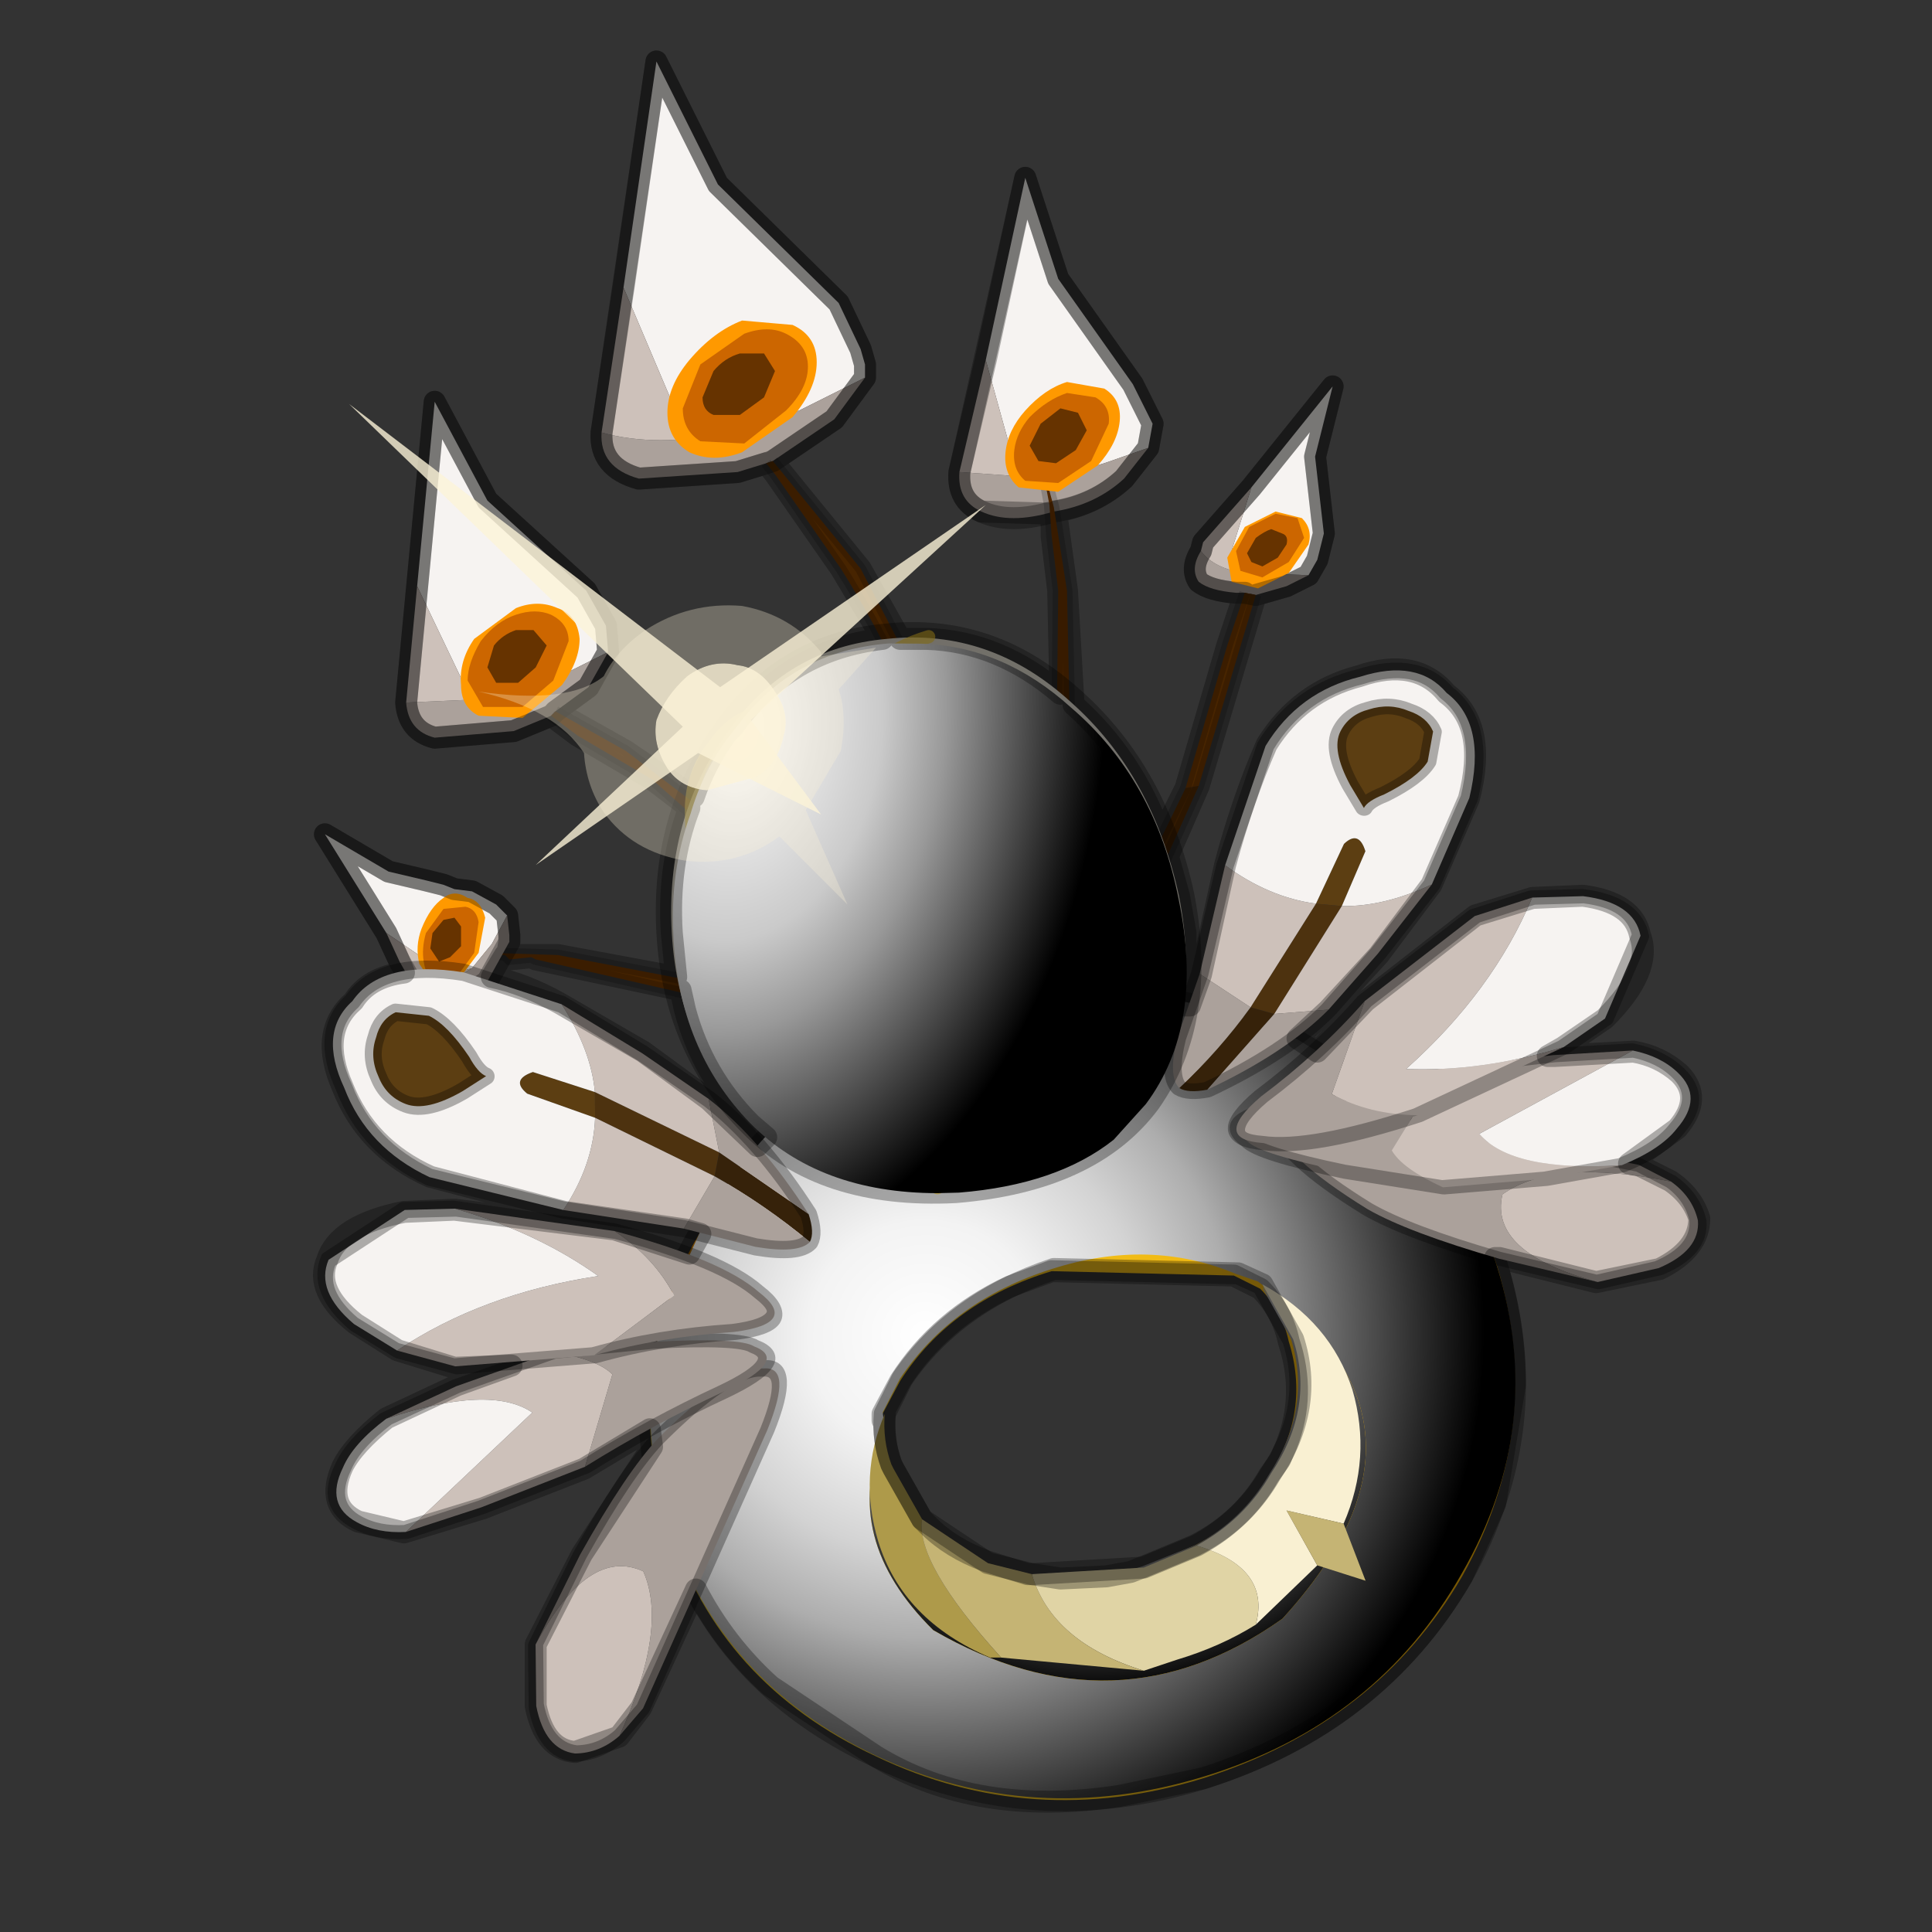 <?xml version="1.0" encoding="UTF-8" standalone="no"?>
<svg xmlns:xlink="http://www.w3.org/1999/xlink" height="440.0px" width="440.0px" xmlns="http://www.w3.org/2000/svg">
  <rect width="100%" height="100%" fill="#333333" stroke="none"/>
  <g transform="matrix(10.0, 0.0, 0.0, 10.0, 0.0, 0.0)">
    <use height="44.0" transform="matrix(1.0, 0.0, 0.0, 1.0, 0.0, 0.0)" width="44.0" xlink:href="#shape0"/>
    <use height="19.1" transform="matrix(0.965, -0.119, 0.117, 0.948, 13.75, 23.95)" width="20.3" xlink:href="#sprite0"/>
    <use height="9.85" transform="matrix(1.0, 0.0, 0.0, 1.0, 19.8, 28.3)" width="11.3" xlink:href="#shape2"/>
    <use height="13.0" transform="matrix(-0.287, 0.575, 0.726, 0.307, 29.88, 23.208)" width="5.75" xlink:href="#sprite1"/>
    <use height="11.95" transform="matrix(-0.287, 0.575, 0.726, 0.307, 30.389, 20.807)" width="8.95" xlink:href="#sprite2"/>
    <use height="8.9" transform="matrix(-0.287, 0.575, 0.726, 0.307, 31.631, 18.261)" width="13.3" xlink:href="#sprite3"/>
    <use height="6.65" transform="matrix(-0.321, 0.641, 0.726, 0.307, 30.005, 14.187)" width="15.6" xlink:href="#sprite4"/>
    <use height="6.65" transform="matrix(0.73, 0.279, 0.254, -0.737, 6.616, 25.808)" width="15.6" xlink:href="#sprite4"/>
    <use height="13.0" transform="matrix(-0.509, -0.395, -0.462, 0.633, 19.554, 32.453)" width="5.75" xlink:href="#sprite1"/>
    <use height="11.95" transform="matrix(0.126, -0.627, -0.782, -0.111, 16.629, 36.163)" width="8.95" xlink:href="#sprite2"/>
    <use height="8.9" transform="matrix(0.562, -0.324, -0.43, -0.651, 10.525, 34.353)" width="13.3" xlink:href="#sprite3"/>
    <use height="13.25" transform="matrix(1.0, 0.0, 0.0, 1.0, 14.95, 14.15)" width="12.4" xlink:href="#shape7"/>
    <use height="19.75" transform="matrix(-0.657, 0.06, 0.068, 0.539, 24.8, 15.95)" width="13.6" xlink:href="#sprite5"/>
    <use height="13.2" transform="matrix(0.965, -0.119, 0.117, 0.948, 14.6, 15.35)" width="11.9" xlink:href="#sprite6"/>
    <use height="40.15" transform="matrix(1.0, 0.0, 0.0, 1.0, 7.15, 1.15)" width="31.8" xlink:href="#shape10"/>
  </g>
  <defs>
    <g id="shape0" transform="matrix(1.0, 0.0, 0.0, 1.0, 0.0, 0.0)">
      <path d="M44.0 44.0 L0.0 44.0 0.0 0.0 44.0 0.0 44.0 44.0" fill="#33cc33" fill-opacity="0.0" fill-rule="evenodd" stroke="none"/>
      <path d="M28.5 11.1 L30.35 8.8 29.95 10.4 30.15 12.15 30.0 12.75 29.8 13.1 28.4 13.05 28.35 13.05 28.0 12.7 28.5 11.1 M22.45 8.2 L23.35 4.05 24.1 6.35 25.8 8.75 26.25 9.65 26.15 10.2 25.15 10.55 23.95 10.9 23.1 10.55 22.45 8.2 M19.7 8.6 L18.2 9.35 16.9 9.75 16.8 9.8 16.6 9.85 15.45 9.5 14.2 6.55 14.95 1.4 16.35 4.2 19.1 6.9 19.6 7.95 19.7 8.3 19.7 8.6 M9.5 13.35 L9.9 9.15 11.1 11.4 13.35 13.45 13.8 14.25 13.85 14.85 12.75 15.4 11.9 15.8 11.75 15.85 11.5 15.9 10.6 15.65 9.5 13.35" fill="#f6f3f1" fill-rule="evenodd" stroke="none"/>
      <path d="M29.8 13.1 L29.3 13.35 28.6 13.55 28.35 13.5 28.15 13.5 Q27.55 13.45 27.3 13.25 27.1 12.95 27.35 12.55 27.65 12.95 28.35 13.05 L28.4 13.05 29.8 13.1 M26.15 10.2 L25.6 10.9 Q24.95 11.5 24.0 11.65 23.0 11.95 22.35 11.65 21.8 11.4 21.85 10.75 L23.95 10.9 25.15 10.55 26.15 10.2 M16.6 9.85 L16.8 9.8 16.9 9.75 18.2 9.35 19.7 8.6 19.0 9.55 17.6 10.5 17.45 10.55 16.8 10.75 14.55 10.9 Q13.65 10.65 13.7 9.85 14.95 10.2 16.6 9.85 M13.85 14.85 L13.4 15.65 12.65 16.2 12.55 16.3 11.7 16.65 9.9 16.8 Q9.3 16.65 9.25 16.0 L11.5 15.9 11.75 15.85 11.9 15.8 12.75 15.4 13.85 14.85" fill="#aba19b" fill-rule="evenodd" stroke="none"/>
      <path d="M27.35 12.55 L27.4 12.35 28.5 11.1 28.0 12.7 28.35 13.05 Q27.65 12.95 27.35 12.55 M21.85 10.75 L22.45 8.2 23.1 10.55 23.95 10.9 21.85 10.75 M16.6 9.85 Q14.95 10.2 13.7 9.85 L14.2 6.55 15.45 9.5 16.6 9.85 M9.25 16.0 L9.5 13.35 10.6 15.65 11.5 15.9 9.25 16.0" fill="#cdc1ba" fill-rule="evenodd" stroke="none"/>
      <path d="M28.6 13.55 L27.3 17.9 27.0 17.95 27.95 14.7 28.35 13.5 28.6 13.55 M17.45 10.55 L17.6 10.5 19.6 12.95 22.3 18.15 22.95 19.9 24.6 24.75 24.55 24.9 Q24.7 26.1 24.0 25.8 L23.95 25.8 23.75 24.9 21.85 18.6 Q20.6 15.25 19.15 12.95 L17.65 10.8 17.45 10.55 M16.1 22.4 L16.15 22.75 12.2 21.85 12.1 21.8 11.6 21.85 11.5 21.75 11.3 21.75 10.75 21.8 10.65 21.75 10.1 21.75 9.95 21.75 9.55 21.75 9.55 21.7 10.0 21.65 10.7 21.65 10.85 21.65 11.05 21.65 11.1 21.7 12.7 21.75 16.1 22.4 M12.65 16.2 L14.25 17.1 18.7 20.5 18.35 20.85 14.85 17.75 13.15 16.75 12.55 16.3 12.65 16.2" fill="#663300" fill-rule="evenodd" stroke="none"/>
      <path d="M27.3 17.9 L25.55 21.8 Q25.15 22.4 25.05 22.0 L25.05 21.95 27.0 17.95 27.3 17.9 M18.45 23.05 L20.5 23.85 Q20.9 24.15 20.55 24.3 L20.5 24.3 20.0 24.1 18.1 23.4 17.1 23.05 16.15 22.75 16.1 22.4 17.15 22.65 18.5 23.05 18.45 23.05 M18.7 20.5 L23.0 24.95 Q23.5 25.75 22.8 25.55 L22.7 25.6 18.35 20.85 18.7 20.5" fill="#4b2601" fill-rule="evenodd" stroke="none"/>
      <path d="M28.5 11.1 L30.35 8.8 29.95 10.4 30.15 12.15 30.0 12.75 29.8 13.1 29.3 13.35 28.6 13.55 28.35 13.5 28.15 13.5 Q27.55 13.45 27.3 13.25 27.1 12.95 27.35 12.55 L27.4 12.35 28.5 11.1 M21.85 10.75 L22.45 8.2 23.35 4.05 24.1 6.35 25.8 8.75 26.25 9.65 26.15 10.2 25.6 10.9 Q24.95 11.5 24.0 11.65 23.0 11.95 22.35 11.65 21.8 11.4 21.85 10.75 M13.7 9.85 Q13.65 10.65 14.55 10.9 L16.8 10.75 17.45 10.55 17.6 10.5 19.0 9.55 19.7 8.6 19.7 8.3 19.6 7.95 19.1 6.9 16.35 4.2 14.95 1.4 14.2 6.55 13.7 9.85 M9.5 13.35 L9.9 9.15 11.1 11.4 13.35 13.45 13.8 14.25 13.85 14.85 13.4 15.65 12.65 16.2 12.55 16.3 11.7 16.65 9.9 16.8 Q9.3 16.65 9.25 16.0 L9.5 13.35" fill="none" stroke="#000000" stroke-linecap="round" stroke-linejoin="round" stroke-opacity="0.302" stroke-width="0.5"/>
      <path d="M28.6 13.55 L27.3 17.9 25.55 21.8 Q25.15 22.4 25.05 22.0 L25.05 21.95 27.0 17.95 27.95 14.7 28.35 13.5 M17.6 10.5 L19.6 12.95 22.3 18.15 22.95 19.9 24.6 24.75 24.55 24.9 Q24.7 26.1 24.0 25.8 L23.95 25.8 23.75 24.9 21.85 18.6 Q20.6 15.25 19.15 12.95 L17.65 10.8 17.45 10.55 M16.15 22.75 L17.1 23.05 18.1 23.4 20.0 24.1 20.5 24.3 20.55 24.3 Q20.9 24.15 20.5 23.85 L18.45 23.05 M18.5 23.05 L17.15 22.65 16.1 22.4 M16.15 22.75 L12.2 21.85 12.1 21.8 11.6 21.85 11.5 21.75 11.3 21.75 10.75 21.8 10.65 21.75 10.1 21.75 9.95 21.75 9.55 21.75 9.55 21.7 10.0 21.65 10.7 21.65 10.85 21.65 11.05 21.65 11.1 21.7 12.7 21.75 16.1 22.4 M12.65 16.2 L14.25 17.1 18.7 20.5 M23.0 24.95 Q23.5 25.75 22.8 25.55 L22.7 25.6 18.35 20.85 14.85 17.75 13.15 16.75 12.55 16.3" fill="none" stroke="#000000" stroke-linecap="butt" stroke-linejoin="miter" stroke-miterlimit="3.0" stroke-opacity="0.18" stroke-width="0.25"/>
      <path d="M29.35 13.05 L28.65 13.4 28.05 13.25 27.95 12.7 28.35 12.0 29.05 11.65 29.65 11.8 Q29.9 12.05 29.8 12.4 L29.35 13.05" fill="#ff9900" fill-rule="evenodd" stroke="none"/>
      <path d="M29.35 12.8 L28.75 13.15 28.25 13.0 28.15 12.55 28.45 12.0 29.05 11.7 29.55 11.8 29.7 12.25 29.35 12.8" fill="#cc6600" fill-rule="evenodd" stroke="none"/>
      <path d="M29.1 12.7 L28.75 12.9 28.5 12.8 28.4 12.6 28.6 12.25 Q28.8 12.1 28.95 12.05 L29.2 12.15 Q29.35 12.2 29.3 12.4 L29.1 12.7" fill="#663300" fill-rule="evenodd" stroke="none"/>
      <path d="M12.8 15.6 L11.9 16.35 10.9 16.3 Q10.5 16.1 10.5 15.6 10.45 15.05 10.8 14.55 L11.75 13.85 Q12.25 13.65 12.7 13.85 13.15 14.0 13.2 14.55 13.2 15.05 12.8 15.6" fill="#ff9900" fill-rule="evenodd" stroke="none"/>
      <path d="M12.6 15.5 L11.9 16.1 11.0 16.1 10.65 15.5 Q10.65 15.1 10.95 14.6 11.3 14.15 11.75 14.0 12.2 13.85 12.55 14.0 12.95 14.2 12.95 14.6 L12.6 15.5" fill="#cc6600" fill-rule="evenodd" stroke="none"/>
      <path d="M12.2 15.2 L11.8 15.55 11.3 15.55 11.1 15.2 11.25 14.7 Q11.45 14.45 11.75 14.35 L12.15 14.35 12.45 14.7 12.2 15.2" fill="#663300" fill-rule="evenodd" stroke="none"/>
      <path d="M8.8 21.25 L7.4 19.0 8.85 19.85 9.7 20.05 10.1 20.15 10.35 20.25 10.75 20.3 11.3 20.6 11.45 20.75 11.55 20.85 11.2 21.5 10.75 22.05 10.2 22.2 8.8 21.25" fill="#f6f3f1" fill-rule="evenodd" stroke="none"/>
      <path d="M9.65 22.7 L9.5 22.6 9.1 21.9 8.8 21.25 10.2 22.2 10.75 22.05 9.65 22.7" fill="#cdc1ba" fill-rule="evenodd" stroke="none"/>
      <path d="M11.55 20.85 L11.6 21.3 11.6 21.45 11.1 22.35 10.3 22.9 Q9.9 23.0 9.65 22.7 L10.75 22.05 11.2 21.5 11.55 20.85" fill="#aba19b" fill-rule="evenodd" stroke="none"/>
      <path d="M8.8 21.25 L7.4 19.0 8.85 19.85 9.7 20.05 10.1 20.15 10.35 20.25 10.75 20.3 11.3 20.6 11.45 20.75 11.55 20.85 11.6 21.3 11.6 21.45 11.1 22.35 10.3 22.9 Q9.9 23.0 9.65 22.7 L9.5 22.6 9.1 21.9 8.8 21.25 Z" fill="none" stroke="#000000" stroke-linecap="round" stroke-linejoin="round" stroke-opacity="0.302" stroke-width="0.5"/>
      <path d="M10.9 21.7 L10.45 22.3 9.85 22.4 9.55 21.95 Q9.45 21.55 9.6 21.15 9.8 20.65 10.1 20.45 10.35 20.25 10.65 20.45 10.95 20.5 11.05 20.9 L10.9 21.7" fill="#ff9900" fill-rule="evenodd" stroke="none"/>
      <path d="M10.8 21.7 L10.4 22.25 9.9 22.3 Q9.7 22.25 9.65 21.9 9.6 21.6 9.7 21.25 L10.1 20.7 10.6 20.65 Q10.85 20.7 10.9 21.0 L10.8 21.7" fill="#cc6600" fill-rule="evenodd" stroke="none"/>
      <path d="M10.5 21.55 L10.25 21.8 10.0 21.9 9.8 21.6 9.85 21.25 10.1 20.95 10.35 20.9 10.5 21.1 10.5 21.55" fill="#663300" fill-rule="evenodd" stroke="none"/>
      <path d="M24.05 18.25 L24.1 13.45 23.95 12.2 23.9 11.5 23.75 10.7 23.65 10.25 24.0 11.55 24.3 13.45 24.4 18.15 24.05 18.25" fill="#613000" fill-rule="evenodd" stroke="none"/>
      <path d="M24.05 18.25 L24.4 18.15 23.95 23.7 Q23.75 24.55 23.45 24.15 L24.05 18.25" fill="#4b2601" fill-rule="evenodd" stroke="none"/>
      <path d="M24.4 18.15 L24.3 13.45 24.0 11.55 23.65 10.25 23.75 10.7 23.9 11.5 23.95 12.2 24.1 13.45 24.05 18.25 M24.4 18.15 L23.95 23.7 Q23.75 24.55 23.45 24.15 L24.05 18.25" fill="none" stroke="#000000" stroke-linecap="butt" stroke-linejoin="miter" stroke-miterlimit="3.0" stroke-opacity="0.18" stroke-width="0.25"/>
      <path d="M25.0 10.6 L24.1 11.2 23.2 11.1 Q22.85 10.8 22.9 10.3 22.95 9.8 23.35 9.35 23.8 8.85 24.3 8.7 L25.15 8.85 Q25.55 9.1 25.5 9.6 25.45 10.1 25.0 10.6" fill="#ff9900" fill-rule="evenodd" stroke="none"/>
      <path d="M24.85 10.5 L24.1 11.0 23.35 10.95 Q23.05 10.7 23.1 10.25 23.15 9.85 23.45 9.5 23.85 9.1 24.3 8.95 L24.95 9.05 Q25.3 9.25 25.25 9.65 L24.85 10.5" fill="#cc6600" fill-rule="evenodd" stroke="none"/>
      <path d="M24.5 10.25 L24.05 10.55 23.65 10.5 23.45 10.15 23.7 9.65 24.15 9.3 24.55 9.4 24.75 9.8 24.5 10.25" fill="#663300" fill-rule="evenodd" stroke="none"/>
      <path d="M18.05 9.5 L16.9 10.3 Q16.25 10.55 15.7 10.3 15.2 10.0 15.2 9.4 15.2 8.8 15.7 8.2 16.25 7.55 16.9 7.3 L18.05 7.4 Q18.6 7.65 18.6 8.25 18.6 8.85 18.05 9.5" fill="#ff9900" fill-rule="evenodd" stroke="none"/>
      <path d="M17.9 9.35 L16.95 10.1 15.95 10.05 Q15.55 9.8 15.55 9.3 L15.95 8.3 16.95 7.6 Q17.5 7.4 17.9 7.6 18.4 7.85 18.4 8.35 18.4 8.85 17.9 9.35" fill="#cc6600" fill-rule="evenodd" stroke="none"/>
      <path d="M17.4 9.05 L16.85 9.45 16.25 9.45 Q16.0 9.35 16.0 9.05 L16.25 8.45 Q16.5 8.15 16.85 8.05 L17.4 8.05 17.65 8.45 17.4 9.05" fill="#663300" fill-rule="evenodd" stroke="none"/>
      <path d="M30.3 24.3 L30.45 24.25 30.65 24.4 30.3 24.3" fill="#444444" fill-rule="evenodd" stroke="none"/>
      <path d="M17.2 35.95 Q15.7 34.8 15.45 32.95 15.25 31.05 17.0 29.7 16.3 31.0 16.25 32.5 16.4 33.95 17.2 35.95" fill="#f2d562" fill-rule="evenodd" stroke="none"/>
      <path d="M28.1 29.05 L23.95 28.95 Q21.65 29.65 20.5 31.45 L20.1 32.2 Q20.0 32.8 20.25 33.4 20.75 35.0 22.4 35.65 24.15 36.35 26.0 35.7 L27.2 35.2 Q28.3 34.65 28.9 33.6 29.85 32.15 29.35 30.55 29.2 29.85 28.7 29.35 L28.1 29.05 M18.4 27.65 L24.25 27.3 Q25.55 26.9 26.65 26.2 L28.45 24.55 Q29.4 24.15 30.3 24.3 L30.65 24.4 Q33.2 26.05 34.1 28.85 35.2 32.5 33.3 35.9 31.35 39.25 27.4 40.5 23.5 41.7 19.95 40.0 16.4 38.35 15.25 34.8 14.4 32.3 15.15 29.85 16.65 28.4 18.4 27.65 M17.2 35.95 Q16.4 33.95 16.25 32.5 16.3 31.0 17.0 29.7 15.25 31.05 15.45 32.95 15.7 34.8 17.2 35.95" fill="url(#gradient0)" fill-rule="evenodd" stroke="none"/>
      <path d="M21.5 25.5 Q20.7 27.65 26.05 24.8 26.75 24.3 26.65 23.9 26.45 23.45 25.5 23.4 23.1 23.05 19.6 24.8 15.9 27.45 18.4 27.65 15.9 27.45 19.6 24.8 23.1 23.05 25.5 23.4 26.45 23.45 26.65 23.9 26.75 24.3 26.05 24.8 20.7 27.65 21.5 25.5 M28.45 24.55 L26.65 26.2 Q25.55 26.9 24.25 27.3 L18.4 27.65 Q16.65 28.4 15.15 29.85 15.45 28.85 16.1 27.8 18.0 24.4 21.9 23.2 L22.05 23.15 24.5 22.7 Q26.8 22.55 28.9 23.4 L29.45 23.65 30.45 24.25 30.3 24.3 Q29.4 24.15 28.45 24.55" fill="url(#gradient1)" fill-rule="evenodd" stroke="none"/>
      <path d="M18.4 27.65 Q15.9 27.45 19.6 24.8 23.1 23.05 25.5 23.4 26.45 23.45 26.65 23.9 26.75 24.3 26.05 24.8 20.7 27.65 21.5 25.5 M18.4 27.65 L24.25 27.3 Q25.55 26.9 26.65 26.2 L28.45 24.55 M30.45 24.25 L29.45 23.65 28.9 23.4 Q26.8 22.55 24.5 22.7 L22.05 23.15 21.9 23.2 Q18.0 24.4 16.1 27.8 15.45 28.85 15.15 29.85 M30.65 24.4 Q33.2 26.05 34.1 28.85 35.2 32.5 33.3 35.9 31.35 39.25 27.4 40.5 23.5 41.7 19.95 40.0 16.4 38.35 15.25 34.8 14.4 32.3 15.15 29.85 M30.65 24.4 L30.45 24.25" fill="none" stroke="#000000" stroke-linecap="round" stroke-linejoin="round" stroke-opacity="0.302" stroke-width="0.5"/>
    </g>
    <linearGradient gradientTransform="matrix(0.012, -0.001, 0.001, 0.01, 24.8, 32.9)" gradientUnits="userSpaceOnUse" id="gradient0" spreadMethod="pad" x1="-819.2" x2="819.2">
      <stop offset="0.0" stop-color="#ebcc31"/>
      <stop offset="1.0" stop-color="#f5af02"/>
    </linearGradient>
    <linearGradient gradientTransform="matrix(0.006, -0.002, 9.0E-4, 0.003, 19.8, 26.25)" gradientUnits="userSpaceOnUse" id="gradient1" spreadMethod="pad" x1="-819.2" x2="819.2">
      <stop offset="0.0" stop-color="#f29704"/>
      <stop offset="1.0" stop-color="#966919"/>
    </linearGradient>
    <g id="sprite0" transform="matrix(1.0, 0.0, 0.0, 1.0, 0.0, 0.0)">
      <use height="19.1" transform="matrix(1.0, 0.0, 0.0, 1.0, 0.0, 0.0)" width="20.3" xlink:href="#shape1"/>
    </g>
    <g id="shape1" transform="matrix(1.0, 0.0, 0.0, 1.0, 0.0, 0.0)">
      <path d="M16.05 1.65 L17.0 2.4 17.25 2.6 Q19.6 4.6 20.15 7.7 20.85 11.6 18.45 14.85 16.05 18.15 11.9 18.9 7.75 19.65 4.3 17.45 0.9 15.25 0.15 11.4 -0.35 8.7 0.7 6.25 L1.9 4.25 Q4.3 0.95 8.45 0.2 L8.6 0.2 11.15 0.05 Q13.5 0.2 15.55 1.35 L16.05 1.65 M14.65 7.45 L14.55 7.35 14.05 7.1 Q12.15 6.0 9.8 6.45 7.4 6.9 5.95 8.6 L5.45 9.35 5.45 9.55 5.4 9.9 Q4.1 12.2 6.0 14.65 9.95 17.7 14.15 15.4 18.8 11.35 14.65 7.45" fill="url(#gradient2)" fill-rule="evenodd" stroke="none"/>
      <path d="M5.4 9.9 Q5.35 10.25 5.45 10.6 5.75 12.3 7.4 13.2 9.05 14.15 11.05 13.75 L12.35 13.4 Q13.5 12.95 14.25 11.95 15.45 10.5 15.15 8.8 L14.65 7.55 14.65 7.5 14.75 7.7 14.65 7.45 Q18.8 11.35 14.15 15.4 9.95 17.7 6.0 14.65 4.1 12.2 5.4 9.9" fill="url(#gradient3)" fill-rule="evenodd" stroke="none"/>
    </g>
    <radialGradient cx="0" cy="0" gradientTransform="matrix(0.016, 0.0, 0.0, 0.016, 6.65, 7.65)" gradientUnits="userSpaceOnUse" id="gradient2" r="819.2" spreadMethod="pad">
      <stop offset="0.0" stop-color="#ffffff"/>
      <stop offset="0.208" stop-color="#f3f3f3"/>
      <stop offset="0.396" stop-color="#d3d3d3"/>
      <stop offset="0.549" stop-color="#adadad"/>
      <stop offset="1.0" stop-color="#000000"/>
    </radialGradient>
    <radialGradient cx="0" cy="0" gradientTransform="matrix(0.01, 0.0, 0.0, 0.01, 10.55, 8.5)" gradientUnits="userSpaceOnUse" id="gradient3" r="819.2" spreadMethod="pad">
      <stop offset="0.0" stop-color="#ffffff"/>
      <stop offset="0.208" stop-color="#f3f3f3"/>
      <stop offset="0.396" stop-color="#d3d3d3"/>
      <stop offset="0.51" stop-color="#adadad"/>
      <stop offset="1.0" stop-color="#000000"/>
    </radialGradient>
    <g id="shape2" transform="matrix(1.0, 0.0, 0.0, 1.0, -19.8, -28.3)">
      <path d="M27.25 35.2 Q28.35 34.6 28.95 33.55 29.95 32.05 29.45 30.5 L28.75 29.25 Q30.3 30.1 30.8 31.65 31.25 33.2 30.6 34.7 L29.3 34.4 30.0 35.65 28.6 37.0 Q28.95 35.7 27.25 35.2" fill="#f9f0d2" fill-rule="evenodd" stroke="none"/>
      <path d="M20.15 32.2 Q20.1 32.8 20.3 33.35 L20.35 33.45 21.0 34.6 Q20.85 35.6 22.8 37.75 L22.55 37.75 Q20.55 36.9 20.0 35.1 19.55 33.6 20.15 32.2" fill="#ae9a4a" fill-rule="evenodd" stroke="none"/>
      <path d="M23.5 35.85 L26.05 35.7 27.25 35.2 Q28.95 35.7 28.6 37.0 27.8 37.5 26.8 37.8 L26.05 38.05 Q23.95 37.4 23.5 35.85" fill="#e0d4a5" fill-rule="evenodd" stroke="none"/>
      <path d="M21.0 34.6 L22.5 35.6 23.5 35.85 Q23.95 37.4 26.05 38.05 L22.8 37.75 Q20.85 35.6 21.0 34.6 M30.0 35.65 L29.3 34.4 30.6 34.7 31.1 36.0 30.0 35.65" fill="#c5b474" fill-rule="evenodd" stroke="none"/>
      <path d="M27.25 35.2 Q28.35 34.6 28.95 33.55 29.95 32.05 29.45 30.5 L28.75 29.25 28.2 29.0 24.0 28.9 Q21.75 29.65 20.55 31.4 L20.15 32.2 Q20.1 32.8 20.3 33.35 L20.35 33.45 21.0 34.6 22.5 35.6 23.5 35.85 26.05 35.7 27.25 35.2 Z" fill="none" stroke="#000000" stroke-linecap="round" stroke-linejoin="round" stroke-opacity="0.302" stroke-width="0.5"/>
    </g>
    <g id="sprite1" transform="matrix(1.0, 0.0, 0.0, 1.0, 2.95, 6.5)">
      <use height="13.0" transform="matrix(1.0, 0.0, 0.0, 1.0, -2.95, -6.5)" width="5.75" xlink:href="#shape3"/>
    </g>
    <g id="shape3" transform="matrix(1.0, 0.0, 0.0, 1.0, 2.95, 6.5)">
      <path d="M-2.6 4.9 L-2.7 3.85 -0.45 -4.75 Q0.15 -6.7 0.95 -6.1 1.95 -5.55 2.5 -2.6 2.7 -1.25 2.3 1.45 L1.7 4.3 Q2.25 1.1 0.15 0.7 -1.75 1.55 -2.6 4.9" fill="#aba19b" fill-rule="evenodd" stroke="none"/>
      <path d="M-2.6 4.9 Q-1.75 1.55 0.15 0.7 2.25 1.1 1.7 4.3 L0.4 5.7 Q-0.75 6.55 -1.7 6.1 -2.4 5.65 -2.6 4.9" fill="#cdc1ba" fill-rule="evenodd" stroke="none"/>
      <path d="M1.7 4.3 L2.3 1.45 Q2.7 -1.25 2.5 -2.6 1.95 -5.55 0.95 -6.1 0.15 -6.7 -0.45 -4.75 L-2.7 3.85 -2.6 4.9 M1.7 4.3 L0.4 5.7 Q-0.75 6.55 -1.7 6.1 -2.4 5.65 -2.6 4.9" fill="none" stroke="#000000" stroke-linecap="round" stroke-linejoin="round" stroke-opacity="0.302" stroke-width="0.5"/>
    </g>
    <g id="sprite2" transform="matrix(1.0, 0.0, 0.0, 1.0, 4.55, 5.95)">
      <use height="11.95" transform="matrix(1.0, 0.0, 0.0, 1.0, -4.55, -5.95)" width="8.95" xlink:href="#shape4"/>
    </g>
    <g id="shape4" transform="matrix(1.0, 0.0, 0.0, 1.0, 4.55, 5.95)">
      <path d="M-1.0 -1.15 Q0.85 -2.85 2.35 -4.65 3.8 -6.35 4.1 -5.25 4.35 -4.8 3.75 -2.35 L2.9 0.4 Q2.85 -0.9 2.4 -1.4 L-1.0 -1.15" fill="#aba19b" fill-rule="evenodd" stroke="none"/>
      <path d="M2.9 0.4 L1.2 2.95 -0.3 4.75 Q1.45 2.0 0.65 0.65 L-4.2 3.55 -2.95 1.55 -1.0 -1.15 2.4 -1.4 Q2.85 -0.9 2.9 0.4" fill="#cdc1ba" fill-rule="evenodd" stroke="none"/>
      <path d="M-0.3 4.75 Q-1.35 5.55 -2.25 5.7 -3.65 6.0 -4.1 5.0 -4.4 4.35 -4.2 3.55 L0.65 0.65 Q1.45 2.0 -0.3 4.75" fill="#f6f3f1" fill-rule="evenodd" stroke="none"/>
      <path d="M-1.0 -1.15 Q0.85 -2.85 2.35 -4.65 3.8 -6.35 4.1 -5.25 4.35 -4.8 3.75 -2.35 L2.9 0.4 1.2 2.95 -0.3 4.75 Q-1.35 5.55 -2.25 5.7 -3.65 6.0 -4.1 5.0 -4.4 4.35 -4.2 3.55 L-2.95 1.55 -1.0 -1.15 Z" fill="none" stroke="#000000" stroke-linecap="round" stroke-linejoin="round" stroke-opacity="0.302" stroke-width="0.5"/>
    </g>
    <g id="sprite3" transform="matrix(1.0, 0.0, 0.0, 1.0, 6.65, 4.45)">
      <use height="8.9" transform="matrix(1.0, 0.0, 0.0, 1.0, -6.65, -4.45)" width="13.3" xlink:href="#shape5"/>
    </g>
    <g id="shape5" transform="matrix(1.0, 0.0, 0.0, 1.0, 6.65, 4.45)">
      <path d="M3.2 0.35 Q3.85 -0.9 3.7 -2.15 L0.2 -2.5 Q2.5 -3.0 4.75 -3.95 6.85 -4.7 6.25 -3.3 5.8 -1.95 3.2 0.35" fill="#aba19b" fill-rule="evenodd" stroke="none"/>
      <path d="M0.2 -2.5 L3.7 -2.15 Q3.85 -0.9 3.2 0.35 L-1.05 3.25 Q0.9 1.45 1.85 -0.55 -1.9 0.7 -5.5 0.5 L-4.1 -0.75 0.2 -2.5" fill="#cdc1ba" fill-rule="evenodd" stroke="none"/>
      <path d="M-5.5 0.5 Q-1.9 0.7 1.85 -0.55 0.9 1.45 -1.05 3.25 L-2.55 3.95 -5.75 3.8 Q-6.75 3.2 -6.25 1.8 L-5.5 0.5" fill="#f6f3f1" fill-rule="evenodd" stroke="none"/>
      <path d="M3.2 0.35 Q5.8 -1.95 6.25 -3.3 6.85 -4.7 4.75 -3.95 2.5 -3.0 0.2 -2.5 L-4.1 -0.75 -5.5 0.5 -6.25 1.8 Q-6.75 3.2 -5.75 3.8 L-2.55 3.95 -1.05 3.25 3.2 0.35 Z" fill="none" stroke="#000000" stroke-linecap="round" stroke-linejoin="round" stroke-opacity="0.302" stroke-width="0.5"/>
    </g>
    <g id="sprite4" transform="matrix(1.0, 0.0, 0.0, 1.0, 7.8, 3.3)">
      <use height="6.65" transform="matrix(1.0, 0.0, 0.0, 1.0, -7.8, -3.3)" width="15.6" xlink:href="#shape6"/>
    </g>
    <g id="shape6" transform="matrix(1.0, 0.0, 0.0, 1.0, 7.8, 3.3)">
      <path d="M0.45 0.3 L0.2 1.0 -1.7 0.9 Q-2.25 0.45 -1.65 0.25 L0.45 0.3" fill="#5c3e12" fill-rule="evenodd" stroke="none"/>
      <path d="M0.45 0.3 L4.3 -0.05 4.2 0.65 0.2 1.0 0.45 0.3" fill="#4d320f" fill-rule="evenodd" stroke="none"/>
      <path d="M7.55 -0.85 Q7.6 -0.55 7.25 -0.1 L4.2 0.65 4.3 -0.05 Q5.95 -0.3 7.55 -0.85" fill="#36220a" fill-rule="evenodd" stroke="none"/>
      <path d="M3.95 -1.8 L6.1 -1.55 Q7.35 -1.3 7.55 -0.85 5.95 -0.3 4.3 -0.05 L3.95 -1.8 M7.25 -0.1 Q5.2 1.45 3.4 2.0 L4.2 0.65 7.25 -0.1" fill="#aba19b" fill-rule="evenodd" stroke="none"/>
      <path d="M0.45 -2.55 L3.95 -1.8 4.3 -0.05 0.45 0.3 Q0.85 -1.0 0.45 -2.55 M3.4 2.0 L1.15 2.55 -1.55 3.05 Q-0.3 2.1 0.2 1.0 L4.2 0.65 3.4 2.0" fill="#cdc1ba" fill-rule="evenodd" stroke="none"/>
      <path d="M-1.55 3.05 L-4.55 2.9 Q-6.95 2.4 -7.35 0.95 -8.0 -0.25 -6.75 -1.5 -5.55 -2.9 -3.55 -3.05 L0.45 -2.55 Q0.85 -1.0 0.45 0.3 L-1.65 0.25 Q-2.25 0.45 -1.7 0.9 L0.2 1.0 Q-0.3 2.1 -1.55 3.05" fill="#f6f3f1" fill-rule="evenodd" stroke="none"/>
      <path d="M0.45 -2.55 L3.95 -1.8 6.1 -1.55 Q7.35 -1.3 7.55 -0.85 7.6 -0.55 7.25 -0.1 5.2 1.45 3.4 2.0 L1.15 2.55 -1.55 3.05 -4.55 2.9 Q-6.95 2.4 -7.35 0.95 -8.0 -0.25 -6.75 -1.5 -5.55 -2.9 -3.55 -3.05 L0.45 -2.55 Z" fill="none" stroke="#000000" stroke-linecap="round" stroke-linejoin="round" stroke-opacity="0.302" stroke-width="0.5"/>
      <path d="M-4.9 -1.3 Q-4.25 -1.3 -3.45 -0.35 L-2.95 0.3 Q-3.2 0.3 -3.6 0.65 -4.5 1.3 -5.1 1.35 L-6.05 1.1 Q-6.4 0.75 -6.35 0.2 -6.35 -0.4 -5.9 -0.85 -5.5 -1.3 -4.9 -1.3" fill="#5c3e12" fill-rule="evenodd" stroke="none"/>
      <path d="M-4.9 -1.3 Q-4.25 -1.3 -3.45 -0.35 L-2.95 0.3 Q-3.2 0.3 -3.6 0.65 -4.5 1.3 -5.1 1.35 L-6.05 1.1 Q-6.4 0.75 -6.35 0.2 -6.35 -0.4 -5.9 -0.85 -5.5 -1.3 -4.9 -1.3 Z" fill="none" stroke="#000000" stroke-linecap="round" stroke-linejoin="round" stroke-opacity="0.302" stroke-width="0.5"/>
    </g>
    <g id="shape7" transform="matrix(1.0, 0.0, 0.0, 1.0, -14.95, -14.15)">
      <path d="M16.55 16.7 Q15.15 18.65 15.3 21.25 15.45 23.85 17.15 25.55 18.75 27.2 21.75 27.05 24.8 26.8 26.1 25.05 27.4 23.2 26.85 20.4 26.25 17.65 24.4 16.0 22.55 14.3 20.2 14.55 17.9 14.75 16.55 16.7" fill="url(#gradient4)" fill-rule="evenodd" stroke="none"/>
      <path d="M16.55 16.7 Q15.15 18.65 15.3 21.25 15.45 23.85 17.15 25.55 18.75 27.2 21.75 27.05 24.8 26.8 26.1 25.05 27.4 23.2 26.85 20.4 26.25 17.65 24.4 16.0 22.55 14.3 20.2 14.55 17.9 14.75 16.55 16.7 Z" fill="none" stroke="#000000" stroke-linecap="round" stroke-linejoin="round" stroke-opacity="0.302" stroke-width="0.7"/>
      <path d="M23.45 20.85 L22.75 21.05 22.15 21.4 25.05 21.1 Q24.55 20.65 23.65 20.8 L23.45 20.85" fill="#f0ece3" fill-rule="evenodd" stroke="none"/>
      <path d="M19.35 16.15 Q19.65 14.95 21.15 14.5 M18.4 16.4 L18.95 16.75 19.2 17.1 M17.1 20.65 L16.3 20.1 Q15.75 19.5 15.75 18.6 15.7 17.7 16.25 17.0 16.75 16.25 17.55 16.2 M20.5 23.95 Q19.95 25.3 20.55 26.3 L18.45 25.65 M18.4 20.45 L18.1 20.55 M17.7 25.05 L17.3 24.45 M23.45 20.85 L23.65 20.8 Q24.55 20.65 25.05 21.1 M22.15 21.4 L22.75 21.05 M22.15 21.4 L21.25 22.45 M25.4 22.3 L25.55 21.9 25.6 21.8 Q25.95 20.55 25.15 18.9 M25.6 21.8 L25.05 21.1 M25.95 22.6 Q26.45 24.6 25.25 25.7 M20.55 26.3 L21.35 27.05" fill="none" stroke="#b7981e" stroke-linecap="round" stroke-linejoin="round" stroke-opacity="0.6" stroke-width="0.3"/>
    </g>
    <radialGradient cx="0" cy="0" gradientTransform="matrix(-0.014, 0.001, 0.001, 0.011, 22.55, 17.95)" gradientUnits="userSpaceOnUse" id="gradient4" r="819.2" spreadMethod="pad">
      <stop offset="0.0" stop-color="#f0ece3"/>
      <stop offset="0.741" stop-color="#e2dccb"/>
    </radialGradient>
    <g id="sprite5" transform="matrix(1.0, 0.0, 0.0, 1.0, 0.0, 0.0)">
      <use height="19.75" transform="matrix(1.0, 0.0, 0.0, 1.0, 0.0, 0.0)" width="13.6" xlink:href="#shape8"/>
    </g>
    <g id="shape8" transform="matrix(1.0, 0.0, 0.0, 1.0, 0.0, 0.0)">
      <path d="M6.7 19.35 L3.6 19.45 Q1.65 18.8 0.75 17.05 -0.15 15.25 0.0 12.9 0.1 10.55 1.25 9.9 L4.1 9.95 Q5.8 10.6 6.85 12.7 7.85 14.8 7.85 16.7 7.8 18.55 6.7 19.35" fill="url(#gradient5)" fill-rule="evenodd" stroke="none"/>
      <path d="M10.35 0.0 Q11.55 0.0 12.5 1.15 13.4 2.35 13.6 4.05 13.75 5.75 13.0 6.95 12.3 8.15 11.1 8.15 9.9 8.2 8.9 7.0 7.95 5.8 7.8 4.1 7.65 2.4 8.4 1.2 9.15 0.05 10.35 0.0" fill="#94a707" fill-rule="evenodd" stroke="none"/>
      <path d="M1.25 3.9 L0.35 3.75 Q-0.05 3.45 0.0 2.75 0.1 2.0 0.75 1.2 1.35 0.45 1.9 0.15 2.5 0.0 2.8 0.35 3.05 0.75 2.85 1.5 2.75 2.3 2.25 2.9 L1.25 3.9" fill="#b9cc09" fill-rule="evenodd" stroke="none"/>
    </g>
    <radialGradient cx="0" cy="0" gradientTransform="matrix(0.009, 0.0, 0.0, 0.009, 4.65, 12.55)" gradientUnits="userSpaceOnUse" id="gradient5" r="819.2" spreadMethod="pad">
      <stop offset="0.643" stop-color="#94a707"/>
      <stop offset="1.0" stop-color="#696316"/>
    </radialGradient>
    <g id="sprite6" transform="matrix(1.0, 0.0, 0.0, 1.0, 0.0, 0.0)">
      <use height="13.2" transform="matrix(1.0, 0.0, 0.0, 1.0, 0.0, 0.0)" width="11.9" xlink:href="#shape9"/>
    </g>
    <g id="shape9" transform="matrix(1.0, 0.0, 0.0, 1.0, 0.0, 0.0)">
      <path d="M11.85 6.9 Q12.1 9.95 10.5 11.65 L9.65 12.4 Q8.2 13.3 5.9 13.2 L5.4 13.15 Q2.65 12.8 1.25 10.95 -0.2 9.0 0.0 6.3 0.1 4.75 0.75 3.45 1.15 2.5 1.85 1.75 L2.1 1.5 Q3.6 -0.1 5.85 0.0 L6.6 0.1 Q8.5 0.4 9.9 2.05 11.65 4.0 11.85 6.9" fill="url(#gradient6)" fill-rule="evenodd" stroke="none"/>
    </g>
    <radialGradient cx="0" cy="0" gradientTransform="matrix(0.01, 0.003, -0.004, 0.015, 2.1, 1.65)" gradientUnits="userSpaceOnUse" id="gradient6" r="819.2" spreadMethod="pad">
      <stop offset="0.0" stop-color="#ffffff"/>
      <stop offset="0.392" stop-color="#cacaca"/>
      <stop offset="0.565" stop-color="#999999"/>
      <stop offset="1.0" stop-color="#000000"/>
    </radialGradient>
    <g id="shape10" transform="matrix(1.0, 0.0, 0.0, 1.0, -7.15, -1.15)">
      <path d="M25.6 10.9 Q24.95 11.5 24.05 11.65 L24.3 13.45 24.45 16.05 Q25.8 17.25 26.45 19.05 L27.0 17.95 27.95 14.7 28.35 13.5 28.15 13.5 Q27.55 13.45 27.3 13.25 27.1 12.95 27.35 12.55 L27.4 12.35 28.5 11.1 30.35 8.8 29.95 10.4 30.15 12.15 30.0 12.75 29.8 13.1 29.3 13.35 28.6 13.55 27.3 17.9 26.6 19.5 26.85 20.4 27.0 21.25 27.0 22.9 27.1 22.9 27.35 22.2 27.9 19.7 Q28.3 18.2 28.85 16.95 29.6 15.75 30.95 15.4 32.25 14.95 32.95 15.8 33.9 16.5 33.45 18.2 L32.6 20.15 31.4 21.75 30.25 23.0 29.55 23.65 30.0 23.95 31.1 22.8 33.6 20.85 34.9 20.45 36.05 20.4 Q37.2 20.55 37.35 21.3 37.65 22.1 36.55 23.2 L35.6 23.85 35.25 24.05 35.4 24.05 37.2 23.95 Q37.8 24.05 38.25 24.45 38.8 25.0 38.2 25.7 L37.1 26.5 37.35 26.55 38.05 26.9 Q38.55 27.25 38.7 27.75 38.7 28.45 37.8 28.9 L36.35 29.2 34.15 28.65 34.05 28.65 34.1 28.85 Q34.5 30.2 34.5 31.55 L34.05 34.25 33.3 35.9 Q31.35 39.25 27.4 40.5 L25.5 40.9 Q22.25 41.4 19.95 40.0 L17.55 38.4 Q16.5 37.45 15.85 36.2 L14.6 38.9 14.1 39.55 13.1 39.9 Q12.4 39.85 12.2 38.85 L12.2 37.45 13.25 35.4 14.85 32.95 14.8 32.55 13.3 33.45 11.0 34.35 9.2 34.9 8.15 34.65 Q7.4 34.3 7.8 33.4 8.05 32.9 8.8 32.3 L10.4 31.55 11.65 31.1 10.35 31.15 9.05 30.75 8.1 30.15 Q7.15 29.4 7.45 28.7 7.7 27.9 9.2 27.6 L10.35 27.55 14.0 28.0 15.7 28.55 15.95 28.1 15.6 28.0 12.85 27.6 9.8 26.8 Q8.35 26.15 7.8 24.75 7.25 23.5 8.05 22.8 8.4 22.25 9.2 22.15 L9.1 21.9 8.8 21.25 7.4 19.0 8.85 19.85 9.7 20.05 10.1 20.15 10.35 20.25 10.75 20.3 11.3 20.6 11.45 20.75 11.55 20.85 11.6 21.3 11.6 21.45 11.55 21.75 12.7 21.75 15.4 22.25 15.3 21.25 Q15.2 19.7 15.7 18.4 L14.85 17.75 13.15 16.75 12.55 16.3 11.7 16.65 9.9 16.8 Q9.3 16.65 9.25 16.0 L9.9 9.15 11.1 11.4 13.35 13.45 13.8 14.25 13.85 14.85 13.4 15.65 12.65 16.2 14.25 17.1 15.8 18.15 Q16.05 17.4 16.55 16.7 L16.7 16.55 Q17.95 14.8 20.1 14.55 L19.15 12.95 17.65 10.8 17.45 10.55 16.8 10.75 14.55 10.9 Q13.65 10.65 13.7 9.85 L14.95 1.4 16.35 4.2 19.1 6.9 19.6 7.95 19.7 8.3 19.7 8.6 19.0 9.55 17.6 10.5 19.6 12.95 20.5 14.55 21.1 14.55 Q22.75 14.6 24.15 15.8 L24.1 13.45 23.95 12.2 23.95 11.7 22.35 11.65 Q21.8 11.4 21.85 10.75 L23.35 4.05 24.1 6.35 25.8 8.75 26.25 9.65 26.15 10.2 25.6 10.9 M11.2 22.25 Q11.95 22.4 12.75 22.85 L14.65 23.95 16.15 25.05 17.25 26.1 17.45 25.9 17.1 25.6 Q16.0 24.5 15.6 23.0 L15.5 22.55 12.2 21.85 12.1 21.8 11.6 21.85 11.5 21.75 11.2 22.25 M28.7 29.35 Q29.2 29.85 29.35 30.55 29.75 31.75 29.3 32.9 L29.15 33.25 28.9 33.6 Q28.3 34.65 27.2 35.2 L26.0 35.7 25.75 35.8 25.2 35.9 24.15 35.95 23.5 35.85 23.4 35.85 22.45 35.55 Q21.65 35.25 21.15 34.75 L21.0 34.6 20.35 33.45 20.3 33.35 Q20.1 32.8 20.15 32.2 L20.1 32.35 20.1 32.2 20.5 31.45 Q21.4 30.05 23.0 29.3 L23.95 28.95 28.1 29.05 28.7 29.35" fill="none" stroke="#000000" stroke-linecap="round" stroke-linejoin="round" stroke-opacity="0.302" stroke-width="0.5"/>
      <path d="M16.4 15.65 L7.95 9.2 15.55 16.55 12.2 19.7 15.9 17.15 18.7 18.55 17.1 16.4 22.45 11.5 16.4 15.65" fill="#fcf3d8" fill-opacity="0.792" fill-rule="evenodd" stroke="none"/>
      <path d="M13.75 15.4 Q12.95 16.05 10.9 15.75 12.65 16.15 13.3 17.15 13.35 17.9 13.75 18.5 14.4 19.4 15.6 19.6 16.8 19.75 17.75 19.05 L19.3 20.6 18.35 18.45 19.15 17.1 Q19.3 16.3 19.1 15.7 L19.95 14.75 18.7 14.95 18.7 14.85 Q18.0 14.0 16.9 13.8 15.7 13.7 14.7 14.35 14.05 14.8 13.75 15.4 M17.85 16.75 Q17.7 17.45 17.2 17.7 L16.1 18.0 Q15.5 17.95 15.2 17.5 14.85 16.95 14.95 16.4 15.15 15.85 15.65 15.4 16.2 15.0 16.8 15.15 17.3 15.2 17.65 15.75 18.0 16.25 17.85 16.75" fill="#fcf3d8" fill-opacity="0.302" fill-rule="evenodd" stroke="none"/>
      <path d="M17.85 16.75 Q18.0 16.25 17.65 15.75 17.3 15.2 16.8 15.15 16.2 15.0 15.65 15.4 15.15 15.85 14.95 16.4 14.85 16.95 15.2 17.5 15.5 17.95 16.1 18.0 L17.2 17.7 Q17.7 17.45 17.85 16.75" fill="#fcf3d8" fill-opacity="0.843" fill-rule="evenodd" stroke="none"/>
    </g>
  </defs>
</svg>
